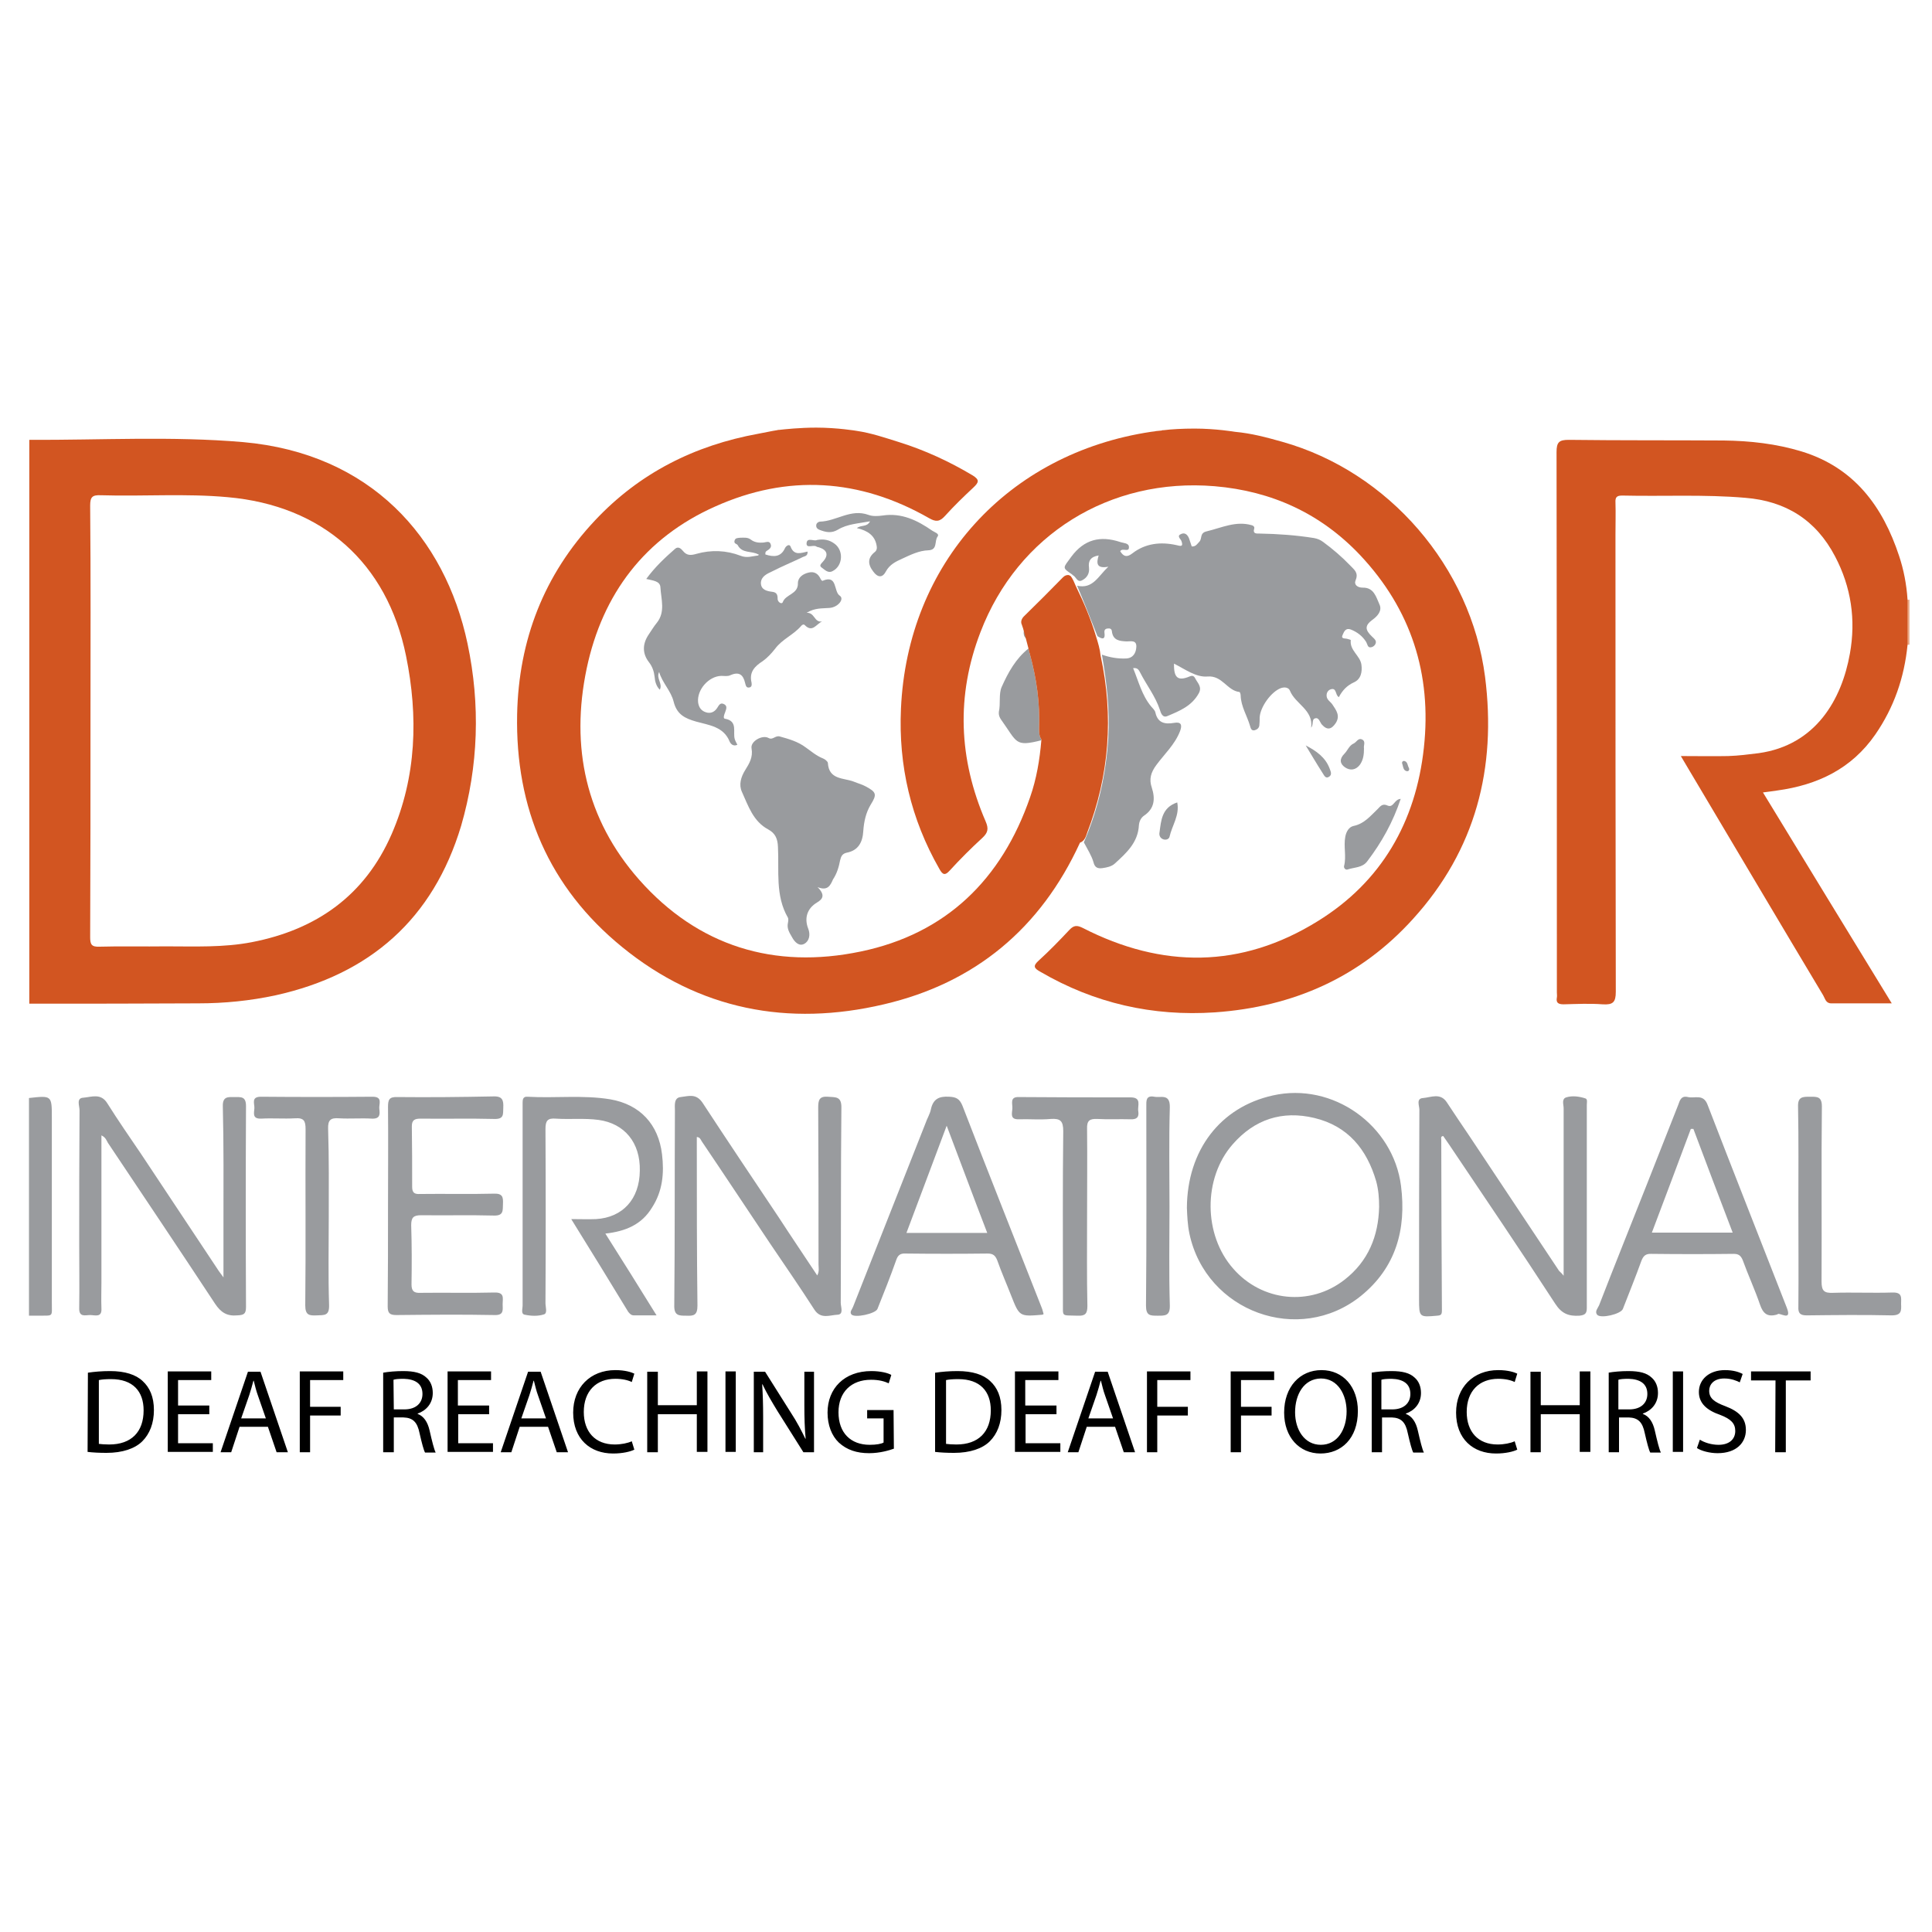 <svg id="Layer_1" xmlns="http://www.w3.org/2000/svg" viewBox="0 0 600 600"><path fill="#999b9e" d="M9 341c7.1-.8 7.1-.8 7.1 6.2v57.2c0 4.8.6 4.1-4.2 4.2H9V341z"/><path d="M593 200.2h-.3l-.3.1c-1.7-4.7-1.7-9.4 0-14.1.2.1.4.1.6 0v14z" fill="#eaa986"/><path fill="#d25521" d="M592.4 186.2v14.1c-1 10.1-4.2 19.4-10 27.8-7.4 10.7-18 15.7-30.5 17.4-1.4.2-2.7.4-4.4.6 13.3 21.9 26.5 43.4 40 65.5h-18.8c-1.7 0-1.9-1.5-2.5-2.5-13-21.7-25.9-43.5-38.8-65.2-1.7-2.8-3.3-5.6-5.4-9.1 5.3 0 10 .1 14.7 0 3.2-.1 6.3-.5 9.5-.9 17.8-2.5 25.8-16.8 28.3-30.9 1.9-10.5.4-20.7-4.6-30.2-5.9-11.3-15.3-17.2-27.9-18.2-12.7-1.1-25.4-.4-38.2-.7-1.7 0-2.2.5-2.1 2.2.1 3.3 0 6.6 0 9.9 0 47.3 0 94.7.1 142 0 3.3-.9 4.1-4.1 3.9-4-.3-8.1-.1-12.1 0-1.7 0-2.4-.5-2.1-2.1.1-.5 0-1.1 0-1.6 0-55.9 0-111.9-.1-167.8 0-3.1.8-3.8 3.8-3.8 16 .2 32 .1 48.1.2 8.2.1 16.3 1 24.2 3.4 16.3 5 25.2 17 30.3 32.5 1.4 4.2 2.3 8.8 2.6 13.5z"/><path fill="#999b9e" d="M337.6 378.2c0 9.1-.1 18.3.1 27.4 0 2.4-.7 3.1-3 3-5.4-.2-4.5.6-4.6-4.5v-2.2c0-16.9-.1-33.8.1-50.6 0-3.2-.9-4-3.9-3.8-3.3.3-6.6 0-9.9.1-2.8.1-2.1-1.8-2-3.3s-.9-3.7 2-3.6c11.6.1 23.1.1 34.7.1 3.6 0 2.1 2.6 2.4 4.3.3 1.9-.5 2.6-2.5 2.5-3.4-.1-6.8.1-10.2-.1-2.4-.1-3.3.5-3.2 3.1.1 9.1 0 18.4 0 27.6zM266.1 164c1.5-1.1 3.1-.2 4.1-2.1-3.7.7-7 .8-10 2.6-2 1.2-3.8.8-5.8 0-.7-.3-1-.8-.9-1.5.1-.6.6-.9 1.1-1 5.1-.1 9.6-4.1 15.1-2.1 1.3.5 3 .4 4.4.2 5.9-.9 10.8 1.5 15.4 4.7.7.5 2.3.9 1.7 1.8-1.1 1.4.1 4.2-2.9 4.3-2.9.1-5.5 1.4-8.1 2.6-2 .9-3.9 1.8-5.1 4-1.1 2.1-2.6 1.8-3.9 0-1.8-2.3-1.7-4.3.4-6 .8-.6.8-1.4.6-2.3-.6-2.9-2.7-4.4-6.1-5.2zM435 248.1c-2.4 7.2-5.9 13.5-10.4 19.4-1.5 2-3.9 1.8-6 2.5-.7.3-1.3-.4-1.2-1 .8-3-.2-6.1.4-9.2.3-1.5 1.1-3 2.6-3.3 3.3-.7 5.2-3.1 7.4-5.2.9-.9 1.5-1.9 3.2-1.1 1.8.7 2-2 4-2.1zM253.7 167.7c2.2-.4 3.9 0 5.4 1.1 3 2.1 2.7 7-.6 8.6-1.4.7-2.4-.5-3.4-1.2-.8-.6 0-1.2.5-1.8 1.8-2 1.3-3.6-1.2-4.4-.3-.1-.7-.1-.9-.3-1-.6-3.2.8-3-1.1.2-1.8 2.4-.4 3.2-.9zM423.6 232.4c0 1.9-.2 3.5-1.2 5-1.3 1.8-3.1 2-4.7.9s-1.8-2.6-.2-4.2c1-1 1.5-2.6 2.9-3.2.9-.4 1.4-1.9 2.7-1.2 1.1.6.3 1.9.5 2.7z"/><path d="M365.6 249.2c.8 4-1.6 7.1-2.4 10.7-.2.7-1 1-1.8.8-1.1-.3-1.5-1.3-1.3-2.2.5-3.7.7-7.7 5.5-9.3z" fill="#96989b"/><path fill="#999b9e" d="M153.3 340.5c-10 .2-19.9.3-29.9.2-2.6-.1-2.9.9-2.9 3.1.1 10.3 0 20.6 0 30.9 0 10.4 0 20.8-.1 31 0 2.1.6 2.7 2.7 2.7 10.1-.1 20.3-.2 30.5 0 3 .1 2.5-1.7 2.5-3.4 0-1.8.7-3.7-2.6-3.6-7.6.2-15.3 0-22.9.1-2 .1-2.8-.5-2.8-2.6.1-6.1.1-12.3-.1-18.4 0-2.4.7-3.1 3.1-3.1 7.5.1 15.1-.1 22.6.1 3.1.1 2.7-1.7 2.8-3.6.1-2.1-.1-3.3-2.8-3.2-7.6.2-15.3 0-22.9.1-1.7.1-2.5-.3-2.5-2.2 0-6.3 0-12.5-.1-18.8 0-1.9.8-2.4 2.7-2.4 7.6.1 15.3-.1 22.9.1 3.1.1 2.7-1.5 2.8-3.5.1-2.2-.2-3.6-3-3.5zM72.9 340.7c-2 0-3.8-.3-3.7 2.9.3 12 .2 24 .2 36v17.1c-.8-1.1-1.1-1.5-1.4-1.9-8-12.1-16.1-24.2-24.1-36.3-3.6-5.3-7.2-10.5-10.6-15.9-2-3.2-4.9-1.9-7.4-1.7-2.3.1-1.2 2.5-1.2 3.9-.1 13.9-.1 27.8-.1 41.7 0 6.5.1 13.1 0 19.7-.1 3 1.9 2.2 3.4 2.2s3.7.9 3.5-2.1c-.1-2.7 0-5.3 0-8v-45.7c1.3.6 1.6 1.6 2 2.3 11.1 16.6 22.3 33.3 33.3 50 1.8 2.7 3.7 3.9 6.9 3.6 2-.1 2.7-.4 2.7-2.6-.1-20.8-.1-41.6 0-62.4 0-3-1.5-2.8-3.5-2.8zM216.2 224.1c3.9 1.1 8.5 1.5 10.4 6.2.3.7 1.1 1.6 2.4 1-.3-.6-.6-1.1-.8-1.7-.7-2.2 1.1-5.7-3.1-6.4-.6-.1-.2-1.3.1-2 .3-.9.8-1.9-.3-2.5-1.3-.7-1.7.5-2.2 1.2-.8 1.2-2 1.8-3.5 1.3s-2.2-1.6-2.4-3.1c-.4-3.9 3.3-8.1 7.2-8.2.9 0 2 .2 2.8-.2 2.7-1.2 4-.2 4.6 2.4.2.7.3 1.6 1.3 1.4.8-.1.8-.9.7-1.5-.8-3.3 1-5.1 3.5-6.7 1.4-1 2.7-2.4 3.8-3.8 2.2-3 5.7-4.3 8.1-7.1.3-.4.8-.6 1.1-.3 2.4 2.5 3.6-.3 5.4-1.1-2.5.4-2.2-2.8-4.8-2.7 2.7-1.6 4.9-1.3 7.1-1.5 2.7-.2 4.7-2.8 3.2-3.8-2-1.3-.6-6.7-5.4-4.6-.1 0-.5-.4-.6-.7-.7-1.5-1.9-2.3-3.6-1.9-1.8.4-3.4 1.5-3.4 3.3.1 3.5-3.8 3.4-4.7 5.9-.3.8-1.6 0-1.6-1 0-1.2-.2-2-1.6-2.2-1.7-.2-3.6-.6-3.6-2.8.1-2 1.9-2.8 3.4-3.5 3.1-1.6 6.3-2.9 9.4-4.4.7-.4 1.8-.3 1.7-1.8-2 .4-4.2 1.4-5.3-1.6-.4-.9-1.4-.1-1.7.5-1.3 2.9-3.6 2.8-6.1 2 0-.4-.1-.8.4-1.1.8-.5 1.7-1.1 1.2-2.2-.4-1-1.4-.5-2.2-.4-1.4.1-2.7 0-3.9-.9-1-.8-2.2-.6-3.3-.6-.8.1-1.6 0-1.8 1-.2.9.8.9 1 1.3 1.4 2.7 4.4 1.7 6.4 2.9h.2c-.1.1-.2.2-.2.3-1.8.2-3.5.9-5.5.1-4.4-1.7-9.1-1.9-13.7-.6-1.7.5-3 .6-4.2-.9-.6-.7-1.4-1.5-2.4-.7-3.2 2.8-6.3 5.7-9 9.4 2 .5 4.3.6 4.4 2.6.2 3.7 1.6 7.6-1.1 11-1 1.2-1.8 2.6-2.7 3.9-1.8 2.8-1.8 5.7.2 8.3 1.1 1.4 1.6 2.9 1.8 4.6.1 1.4.5 2.9 1.6 4 1-1.9-1.2-3.5-.2-5.5 1 3.4 3.7 5.9 4.5 9.2 1 4 3.5 5.2 7 6.2zM202.5 375c3.3-5.1 3.8-10.7 3.1-16.5-1.1-9.3-6.8-15.5-16.1-17.1-8.5-1.4-17.1-.3-25.7-.8-1.4-.1-1.5.9-1.5 1.9v63c0 1-.6 2.6.7 2.8 1.9.4 4.1.5 5.9-.1 1.2-.3.5-2.3.5-3.5.1-18 .1-36.1 0-54.1 0-2.6.7-3.4 3.2-3.2 4.4.3 8.9-.2 13.3.4 8 1.1 13 7 12.8 15.8-.1 8.8-5.3 14.5-13.6 15-2.4.1-4.8 0-7.7 0 6.2 10 12 19.4 17.7 28.8.5.6.9 1.1 1.8 1.1h7c-5.4-8.7-10.5-16.9-15.9-25.4 6.3-.7 11.3-2.8 14.5-8.1zM492.3 341.1c-1.9-.6-4-.9-5.9-.3-1.5.5-.8 2.2-.8 3.4v52c-.5-.7-1-1.1-1.4-1.5-9.3-14-18.7-28.1-28-42.1-2.3-3.4-4.6-6.8-6.9-10.3-2-3-4.9-1.5-7.3-1.3-2.3.1-1.2 2.4-1.2 3.6-.1 19.6-.1 39.3-.1 58.9 0 5.6.1 5.6 5.6 5.1 1.2-.1 1.5-.3 1.5-1.7-.1-17.7-.2-35.3-.2-52.9 0-.4-.3-1.1.6-1.2.6.9 1.2 1.7 1.8 2.6 11.1 16.5 22.2 32.9 33 49.5 2 3.1 4.2 3.9 7.5 3.7 1.9-.2 2.3-.8 2.3-2.5v-63c0-.7.3-1.8-.5-2zM261.3 344.1c.1-3.7-1.8-3.3-4.2-3.5-2.7-.2-3 1.1-3 3.4.1 16.2.1 32.5.1 48.7 0 1 .3 2.1-.4 3.4-4.1-6.2-8.1-12.1-12-18.1-7.9-11.8-15.8-23.6-23.6-35.5-2-3-4.3-2.1-6.8-1.8-2.2.2-1.8 2.7-1.8 4.1-.1 20.2 0 40.3-.2 60.5-.1 3.3 1.4 3.3 3.7 3.3 2.3.1 3.5-.1 3.5-3.1-.2-16.4-.2-32.9-.2-49.3v-3.1c1 .1 1.2.8 1.5 1.3 7.1 10.5 14.1 21.1 21.2 31.7 4.6 6.8 9.3 13.6 13.8 20.6 2 3.1 4.8 1.7 7.2 1.6 2-.1 1-2.4 1-3.7.1-20.2 0-40.3.2-60.5zM268.8 244.2c-1.1-.6-2.3-.9-3.5-1.4-3.2-1.3-7.9-.5-8.2-5.9-.1-.5-1-1.2-1.6-1.4-2-.8-3.6-2.2-5.3-3.4-2.4-1.8-5.2-2.6-8.1-3.4-1.4-.3-2.1 1.2-3.4.5-1.9-1.1-5.7 1-5.3 3.2.5 2.8-.7 4.7-2 6.8-1.3 2.1-2 4.5-1 6.7 2 4.4 3.5 9.2 8.2 11.7 2.2 1.2 2.9 2.9 3 5.4.4 7.4-.9 15.1 3.1 22 .2.4.1 1.1 0 1.6-.4 1.8.5 3.1 1.3 4.5.8 1.5 2.2 2.9 3.8 2 1.6-.9 1.9-2.9 1.2-4.7-1.3-3.3-.3-6.3 2.7-8.1 1.9-1.1 2.6-2.4.2-4.8 3.2 1.3 4-.6 4.8-2.4 1.2-1.8 1.8-3.8 2.2-5.9.3-1.3.7-2.1 2.1-2.4 3.6-.7 4.9-3.3 5.1-6.7.2-2.9.8-5.7 2.3-8.2 2-3.2 1.8-3.9-1.6-5.7zM405.5 231.5c3.3 1.7 6.1 3.7 7.4 7.1.3.9.9 1.9-.1 2.6-1.2.8-1.6-.5-2.1-1.2-1.8-2.8-3.5-5.7-5.2-8.5z"/><path d="M318.5 193.9c1 1.6 1.7 3.2 1.9 5.1-3.3-.7-2.6-2.9-1.9-5.1z" fill="#9f9691"/><path fill="#999b9e" d="M436 236.3c1.2.2 1.1 1.4 1.5 2.1.3.5.1 1.2-.6 1.1-1-.2-1.1-1.1-1.3-1.9-.2-.6-.4-1.1.4-1.3z"/><path fill="#d25521" d="M145.2 199.9c-7-33.1-30.2-59.1-69.7-62.6-22.1-1.9-44.3-.6-66.4-.7v175.1c17.5 0 35 0 52.5-.1 8.1 0 16.1-.8 24-2.5 29.3-6.5 48.9-23.7 57.6-52.6 5.4-18.6 6-37.7 2-56.6zm-23.6 59.2c-8.3 19-23.3 29.6-43.4 33.5-8.8 1.7-17.7 1.3-26.6 1.3-6.9.1-13.8-.1-20.7.1-2.5.1-2.9-.7-2.9-3 .1-22.5.1-45 .1-67.5 0-22.2.1-44.4-.1-66.5 0-2.7.7-3.3 3.3-3.2 13.1.4 26.3-.6 39.4.6 29.4 2.6 49.5 20.3 55.4 49.3 3.8 18.7 3.3 37.5-4.5 55.4z"/><g><path fill="#999b9e" d="M426.2 192.5c1.7-1.2 3.1-2.9 2.2-4.8-1-2.2-1.7-5.3-5.2-5.2-1.6 0-2.8-.9-2.2-2.3 1-2.4-.5-3.3-1.7-4.6-2.6-2.7-5.4-5.1-8.4-7.3-.8-.6-1.7-1-2.8-1.2-5.6-.9-11.3-1.3-17-1.4-.9 0-2.1.1-1.6-1.5.2-.6-.3-1-.8-1.1-4.9-1.4-9.3.8-13.9 1.9-2.3.5-1.4 2.2-2.3 3.2-.7.7-1.1 1.6-2.4 1.5-.3-.8-.5-1.6-.8-2.4-.4-1.1-1.2-2-2.4-1.5-1.6.6-.3 1.5 0 2.2.7 1.9-.3 1.6-1.5 1.3-4.9-1.1-9.7-.6-13.8 2.6-1.7 1.3-2.7.9-3.7-.7.6-1.2 2.8.5 2.7-1.3 0-1.3-1.7-1.2-2.8-1.6-6.1-2-11.1-.8-15.1 4.6-2.6 3.6-3 3.3.4 5.6h-.1l.1.1c1.1.4 1.4 2.5 3 1.6 1.5-.8 2.3-2.1 2.1-3.9-.3-2.1.5-3.4 3-3.8-.7 2.3-.8 4.2 3 3.5-3.2 3-4.8 7-9.7 5.9 2.2 5.1 4.2 10.4 6.3 15.6 0 .1.1.1.1.1 1.5 1 2.4 1 2.1-1.1-.1-.8.2-1.2.9-1.3.7-.1 1.3 0 1.4.8.3 2.9 2.4 3.1 4.6 3.2 1.3 0 3.1-.5 3 1.7-.1 1.9-1 3.5-3.2 3.6-2.5.1-5-.3-7.5-1.2 1.5 8.5 2.5 17.1 2 25.8-.7 11.3-3.1 22.1-7.6 32.5 1.1 2.1 2.4 4.1 3 6.2.4 1.7 1.4 2 2.8 1.8 1.4-.2 2.8-.5 3.8-1.4 3.6-3.3 7.2-6.5 7.5-11.9.1-1.2.6-2.3 1.6-3 3.3-2.2 3.5-5.3 2.4-8.7-.9-2.6-.3-4.7 1.4-7 2.5-3.4 5.8-6.4 7.4-10.6.7-1.9.3-2.9-1.9-2.5-2.9.5-5.1 0-5.8-3.3-.2-.7-.8-1.2-1.3-1.8-2.9-3.5-3.9-7.8-5.6-11.9 1.5-.2 1.8.7 2.2 1.4 2 3.9 4.7 7.3 6.1 11.5.3 1 .8 2.6 2.3 2 3.8-1.6 7.6-3.1 9.8-7.1 1.1-2-.4-3.2-1.1-4.6-.4-.8-.9-1-1.8-.6-3.6 1.5-4.9.4-4.8-4 3.4 1.7 6.8 4.3 10.4 4 4.6-.4 6.1 4.4 9.9 4.8.2 0 .4.7.4 1.1.1 3.4 2 6.3 2.9 9.4.2.7.4 1.6 1.4 1.4.8-.2 1.4-.7 1.5-1.5.1-.8.1-1.7.1-2.5.2-3.3 3.6-8 6.6-9.1 1.2-.4 2.4-.2 2.8.8 1.7 4.2 7.3 5.9 6.6 11.5.8-1 .1-2.6 1.2-2.9 1.2-.4 1.5 1.2 2.1 1.9 1.7 1.9 3 1.5 4.3-.4 1.5-2.3.2-4-1-5.8-.6-.9-1.7-1.4-1.8-2.6-.1-1 .4-1.8 1.2-2.1 2-.7 1.4 1.8 2.6 2.4 1.1-2.1 2.5-3.6 4.7-4.6 2.2-1 2.6-3.3 2.3-5.5-.4-2.8-3.7-4.4-3.3-7.6 0-.1-.7-.3-1.1-.4-.7-.2-2.1.1-1.4-1.3.4-.9.9-2.2 2.5-1.6 2 .8 3.6 2 4.8 3.9.4.7.4 1.9 1.6 1.6.5-.1 1-.5 1.2-.9.6-1.1-.3-1.7-1-2.4-2.2-2.1-2.3-3.4.1-5.2z"/></g><path fill="#999b9e" d="M435.1 368.3c-2.4-18.9-21.2-32.3-39.8-28.1-16.3 3.6-26.6 17-26.7 34.9.1 2.4.2 5.3.8 8.1 5.2 24.2 34 34.7 53.2 19.3 10.9-8.8 14.2-20.7 12.5-34.2zm-17.5 29.1c-10.7 8.4-25.7 6.8-34.6-3.4-9.3-10.5-9.4-28.1-.2-38.6 6.8-7.8 15.4-10.6 25.4-8.2 10.4 2.5 16.3 9.7 19.2 19.7.7 2.6.9 5.2.9 7.9-.2 9.1-3.4 16.9-10.7 22.6zm137.3 8.7c-8.2-21-16.5-42-24.6-63-1.3-3.5-4-1.9-6.1-2.4s-2.5 1-3 2.4c-3.3 8.4-6.6 16.7-9.9 25.1-4.9 12.4-9.9 24.8-14.7 37.2-.4.9-1.4 1.9-.6 2.9 1.1 1.3 7.4-.2 8-1.8 1.9-4.9 3.9-9.8 5.7-14.8.6-1.6 1.3-2.4 3.2-2.3 8.5.1 17 .1 25.5 0 1.5 0 2.2.5 2.8 1.9 1.7 4.7 3.8 9.2 5.4 13.9.9 2.6 2.2 4 5.4 3 .4-.9 4.7 2.5 2.9-2.1zM513 382.8c4.1-10.8 8.1-21.5 12.1-32.2h.8c4 10.6 8 21.3 12.2 32.2H513zm-189.5 23.3c-8.2-20.9-16.5-41.7-24.6-62.7-.9-2.2-2-2.7-4.1-2.8-3.2-.2-5 .7-5.7 3.9-.3 1.5-1.2 2.9-1.7 4.4l-22.5 57c-.3.8-1.1 1.5-.5 2.3 1 1.2 7.5-.2 8.1-1.7 2-5 4-10 5.8-15.1.5-1.5 1.2-2.2 2.9-2.1 8.5.1 17 .1 25.5 0 1.7 0 2.4.6 3 2.1 1.3 3.7 2.9 7.3 4.3 10.9 2.6 6.6 2.6 6.6 9.7 6 .1 0 .2-.1.4-.2-.2-.6-.3-1.3-.6-2zm-42-23.2c4.2-11.1 8.2-21.9 12.5-33.3 4.4 11.6 8.4 22.4 12.6 33.3h-25.1z"/><path d="M27.3 426.3c2-.3 4.3-.5 6.9-.5 4.6 0 8 1.1 10.1 3.1 2.2 2 3.5 4.9 3.5 9s-1.3 7.4-3.6 9.7c-2.3 2.3-6.2 3.6-11.1 3.6-2.3 0-4.2-.1-5.9-.3l.1-24.6zm3.3 22.1c.8.1 2 .2 3.3.2 6.9 0 10.7-3.9 10.7-10.6 0-5.9-3.3-9.7-10.1-9.7-1.7 0-2.9.1-3.8.3v19.8h-.1zm34.4-9.2h-9.7v9h10.8v2.7h-14v-25h13.5v2.7H55.3v7.9H65v2.7zm9.4 3.9l-2.6 7.9h-3.3l8.5-25h3.9l8.5 25h-3.5l-2.7-7.9h-8.8zm8.2-2.5l-2.5-7.2c-.6-1.6-.9-3.1-1.3-4.6h-.1c-.4 1.5-.8 3-1.3 4.5l-2.5 7.2h7.7v.1zm10.5-14.7h13.5v2.7H96.3v8.3h9.5v2.7h-9.5V451h-3.2v-25.1zm25.9.4c1.6-.3 4-.5 6.2-.5 3.5 0 5.7.6 7.2 2 1.3 1.1 2 2.8 2 4.8 0 3.3-2.1 5.5-4.7 6.4v.1c1.9.7 3.1 2.5 3.7 5.1.8 3.5 1.4 5.9 1.9 6.9H132c-.4-.7-1-2.9-1.7-6-.7-3.5-2.1-4.8-5-4.9h-3V451H119v-24.7zm3.3 11.4h3.3c3.5 0 5.6-1.9 5.6-4.8 0-3.2-2.3-4.6-5.8-4.7-1.6 0-2.7.1-3.2.3l.1 9.2zm29.7 1.5h-9.7v9h10.8v2.7H139v-25h13.5v2.7h-10.3v7.9h9.7v2.7h.1zm9.4 3.9l-2.6 7.9h-3.3l8.5-25h3.9l8.5 25h-3.5l-2.7-7.9h-8.8zm8.2-2.5l-2.5-7.2c-.6-1.6-.9-3.1-1.3-4.6h-.1c-.4 1.5-.8 3-1.3 4.5l-2.5 7.2h7.7v.1zm27.4 9.6c-1.2.6-3.6 1.2-6.6 1.2-7.1 0-12.4-4.5-12.4-12.7 0-7.8 5.3-13.2 13.1-13.2 3.1 0 5.1.7 5.9 1.1l-.8 2.6c-1.2-.6-3-1-5.1-1-5.9 0-9.8 3.8-9.8 10.3 0 6.1 3.5 10.1 9.6 10.1 2 0 4-.4 5.3-1l.8 2.6zm7.3-24.3v10.5h12.1v-10.5h3.3v25h-3.3v-11.7h-12.1V451H201v-25h3.3v-.1zm24.2 0v25h-3.2v-25h3.2zm5.6 25.1v-25h3.5l8 12.7c1.9 2.9 3.3 5.6 4.5 8.1h.1c-.3-3.3-.4-6.4-.4-10.3V426h3v25h-3.3l-8-12.7c-1.7-2.8-3.4-5.6-4.7-8.4h-.1c.2 3.2.3 6.2.3 10.3V451h-2.9zm43.5-1.1c-1.4.5-4.3 1.4-7.7 1.4-3.8 0-6.9-1-9.4-3.3-2.2-2.1-3.5-5.4-3.5-9.3 0-7.5 5.2-12.9 13.6-12.9 2.9 0 5.2.6 6.2 1.2l-.8 2.6c-1.3-.6-3-1.1-5.5-1.1-6.1 0-10.1 3.8-10.1 10.1 0 6.4 3.8 10.1 9.7 10.1 2.1 0 3.6-.3 4.3-.7v-7.5h-5.1v-2.6h8.2l.1 12zm12.9-23.6c2-.3 4.3-.5 6.9-.5 4.6 0 8 1.1 10.1 3.1 2.2 2 3.5 4.9 3.5 9s-1.3 7.4-3.6 9.7c-2.3 2.3-6.2 3.6-11.1 3.6-2.3 0-4.2-.1-5.9-.3v-24.6h.1zm3.2 22.1c.8.1 2 .2 3.3.2 6.9 0 10.7-3.9 10.7-10.6 0-5.9-3.3-9.7-10.1-9.7-1.7 0-2.9.1-3.8.3v19.8h-.1zm34.5-9.2h-9.7v9h10.8v2.7h-14.1v-25h13.5v2.7h-10.3v7.9h9.7v2.7h.1zm9.3 3.9l-2.6 7.9h-3.3l8.5-25h3.9l8.5 25H349l-2.7-7.9h-8.8zm8.2-2.5l-2.5-7.2c-.6-1.6-.9-3.1-1.3-4.6h-.1c-.4 1.5-.8 3-1.3 4.5l-2.5 7.2h7.7v.1zm10.5-14.7h13.5v2.7h-10.3v8.3h9.5v2.7h-9.5V451h-3.2v-25.1zm26 0h13.5v2.7h-10.3v8.3h9.5v2.7h-9.5V451h-3.2v-25.1zm39.5 12.3c0 8.6-5.2 13.2-11.6 13.2-6.6 0-11.3-5.1-11.3-12.7 0-8 4.9-13.2 11.6-13.2 6.8 0 11.3 5.3 11.3 12.7zm-19.5.4c0 5.4 2.9 10.1 8 10.1s8-4.7 8-10.4c0-5-2.6-10.2-8-10.2-5.3.1-8 5-8 10.5zm23.7-12.3c1.6-.3 4-.5 6.2-.5 3.5 0 5.7.6 7.2 2 1.3 1.1 2 2.8 2 4.8 0 3.3-2.1 5.5-4.7 6.4v.1c1.9.7 3.1 2.5 3.7 5.1.8 3.5 1.4 5.9 1.9 6.9h-3.3c-.4-.7-1-2.9-1.7-6-.7-3.5-2.1-4.8-5-4.9h-3V451H426v-24.7h-.1zm3.2 11.4h3.3c3.5 0 5.6-1.9 5.6-4.8 0-3.2-2.3-4.6-5.8-4.7-1.6 0-2.7.1-3.2.3v9.2h.1zm42.1 12.5c-1.2.6-3.6 1.2-6.6 1.2-7.1 0-12.4-4.5-12.4-12.7 0-7.8 5.3-13.2 13.1-13.2 3.1 0 5.1.7 5.9 1.1l-.8 2.6c-1.2-.6-3-1-5.1-1-5.9 0-9.8 3.8-9.8 10.3 0 6.1 3.5 10.1 9.6 10.1 2 0 4-.4 5.3-1l.8 2.6zm7.3-24.3v10.5h12.1v-10.5h3.3v25h-3.3v-11.7h-12.1V451h-3.2v-25h3.2v-.1zm21 .4c1.6-.3 4-.5 6.2-.5 3.5 0 5.7.6 7.2 2 1.3 1.1 2 2.8 2 4.8 0 3.3-2.1 5.5-4.7 6.4v.1c1.9.7 3.1 2.5 3.7 5.1.8 3.5 1.4 5.9 1.9 6.9h-3.3c-.4-.7-1-2.9-1.7-6-.7-3.5-2.1-4.8-5-4.9h-3V451h-3.2v-24.7h-.1zm3.2 11.4h3.3c3.5 0 5.6-1.9 5.6-4.8 0-3.2-2.3-4.6-5.8-4.7-1.6 0-2.7.1-3.2.3v9.2h.1zm20-11.8v25h-3.2v-25h3.2zm5.2 21.2c1.4.9 3.6 1.6 5.8 1.6 3.3 0 5.2-1.7 5.2-4.3 0-2.3-1.3-3.7-4.7-5-4.1-1.4-6.6-3.6-6.6-7.1 0-3.9 3.2-6.8 8.1-6.8 2.6 0 4.4.6 5.5 1.2l-.9 2.6c-.8-.4-2.5-1.2-4.8-1.2-3.4 0-4.7 2-4.7 3.8 0 2.3 1.5 3.5 5 4.8 4.2 1.6 6.4 3.7 6.4 7.4 0 3.9-2.9 7.2-8.8 7.2-2.4 0-5.1-.7-6.4-1.6l.9-2.6zm23.5-18.4h-7.6v-2.8h18.5v2.8h-7.7V451h-3.3l.1-22.3z"/><g><path fill="#999b9e" d="M115.7 340.6c-11.6.1-23.1.1-34.7 0-3.1 0-1.9 2.2-2 3.6-.1 1.5-.7 3.3 2.1 3.2 3.5-.2 7 .1 10.5-.1 2.8-.2 3.3.8 3.3 3.4-.1 18.2.1 36.5-.1 54.7 0 3.1 1.3 3.2 3.6 3.1 2.3-.1 3.9.2 3.8-3.2-.3-9.1-.1-18.2-.1-27.3 0-9.1.1-18.2-.2-27.4-.1-2.8.8-3.5 3.4-3.3 3.4.2 6.8-.1 10.2.1 2.6.1 2.5-1.4 2.3-3-.2-1.5 1.2-3.8-2.1-3.8zM322.7 226.2c.3-7.9-.8-15.6-2.9-23.2 0 0-.2-.7-.4-1.6-3.9 3.1-6.3 7.4-8.3 11.9-1 2.2-.3 5.2-.9 7.8-.1.9.2 1.7.7 2.4 5.1 7.1 4.2 8.5 12.5 6.4v-.3c-.7-1-.7-2.2-.7-3.4zM587.7 401.4c-6.2.2-12.4-.1-18.5.1-2.7.1-3.5-.6-3.5-3.5.1-18.1-.1-36.3.1-54.4 0-3.1-1.5-3-3.7-3-2.3 0-3.8 0-3.7 3.1.2 10.3.1 20.6.1 30.9 0 10.4.1 20.8 0 31.2-.1 2 .5 2.7 2.6 2.7 8.8-.1 17.6-.2 26.4 0 3 0 3-1.4 2.9-3.5 0-1.9.5-3.7-2.7-3.6zM358.5 340.6c-2.7-.5-2.5 1.3-2.5 3.1 0 20.6.1 41.2-.1 61.8 0 3.1 1.3 3.1 3.6 3.1s3.9.1 3.8-3.2c-.3-10.2-.1-20.4-.1-30.6 0-10.3-.2-20.6.1-30.9.1-4.4-2.8-2.9-4.8-3.3z"/><path fill="#d25521" d="M341.8 203.6c-.2-2-.8-4-1.4-5.9-1.6-5.4-3.8-10.6-6.3-15.7-.5-1.1-.9-2.3-1.7-3.2-.2 0-.3-.1-.4-.2-.7-.1-1.3.1-1.9.7-4 4.1-8 8.1-12.1 12.1 0 0-1.3 1.2-.7 2.5.4.9 1.5 5.1 2.1 7.5.2 1 .4 1.6.4 1.6 2.1 7.6 3.2 15.3 2.9 23.2 0 1.2 0 2.4.7 3.4v.3c-.5 6-1.5 12-3.5 17.7-8.8 25.5-26.1 42.4-52.6 47.9-26.8 5.6-50.5-1.6-68.8-22.3-16.6-18.8-21.4-41.3-16.3-65.6 4.9-23.2 18.1-40.6 39.9-50.3 22.5-10.1 44.9-8.7 66.4 3.6 2.1 1.2 3.3 1.2 5-.7 2.8-3.1 5.8-6 8.8-8.8 1.7-1.6 2-2.4-.3-3.8-7.2-4.3-14.8-7.8-22.8-10.3-4.5-1.4-8.5-2.8-13.2-3.5 0 0-5.9-1-12.5-1-5.1 0-9.7.5-11.5.7-.2 0-.4 0-.7.1-1.4.2-4.1.8-5.8 1.1-19.8 3.6-36.9 12.2-50.7 26.9-15.9 16.9-23.7 37.2-24.2 60.2-.6 29.2 9.9 53.8 32.6 72.3 23.9 19.5 51.6 24.8 81.3 17.8 28.3-6.6 48.7-23.6 60.9-50.2 1.4-.5 1.8-1.8 2.2-3 6.9-17.9 8.3-36.3 4.2-55.1z"/></g><path fill="#d25521" d="M461.2 210.2c-4.4-34.1-29.9-63.7-63-73-5-1.4-9.4-2.6-14.7-3.1 0 0-5.9-1-12.5-1-3.8 0-7.3.2-9.6.5h-.1c-.2 0-.4 0-.5.1-1.2.1-2 .2-2 .2h.2c-.5.1-.8.1-1.5.2-44.6 6.7-75.7 41-77.7 86-.8 17.7 3.1 34.3 11.9 49.7 1 1.8 1.7 2.3 3.3.5 3.2-3.5 6.6-6.9 10.1-10.1 1.7-1.6 2-2.8 1-5.1-8.4-19.4-9.2-39.1-1.6-58.8 11.6-30.3 40.2-48 72.7-45.3 17.8 1.5 33 8.5 45.2 21.4 15.8 16.8 22.3 36.9 19.8 59.8-2.5 23.1-13.2 41.7-33 53.9-23.7 14.7-48.3 14.7-72.9 2.1-1.8-.9-2.8-.9-4.2.6-3.1 3.3-6.2 6.5-9.5 9.5-1.9 1.7-1.5 2.4.5 3.5 16.8 9.8 34.9 13.9 54.2 12.6 24.3-1.7 45.2-10.9 61.6-29.1 19.4-21.4 25.9-46.8 22.3-75.1z"/></svg>
